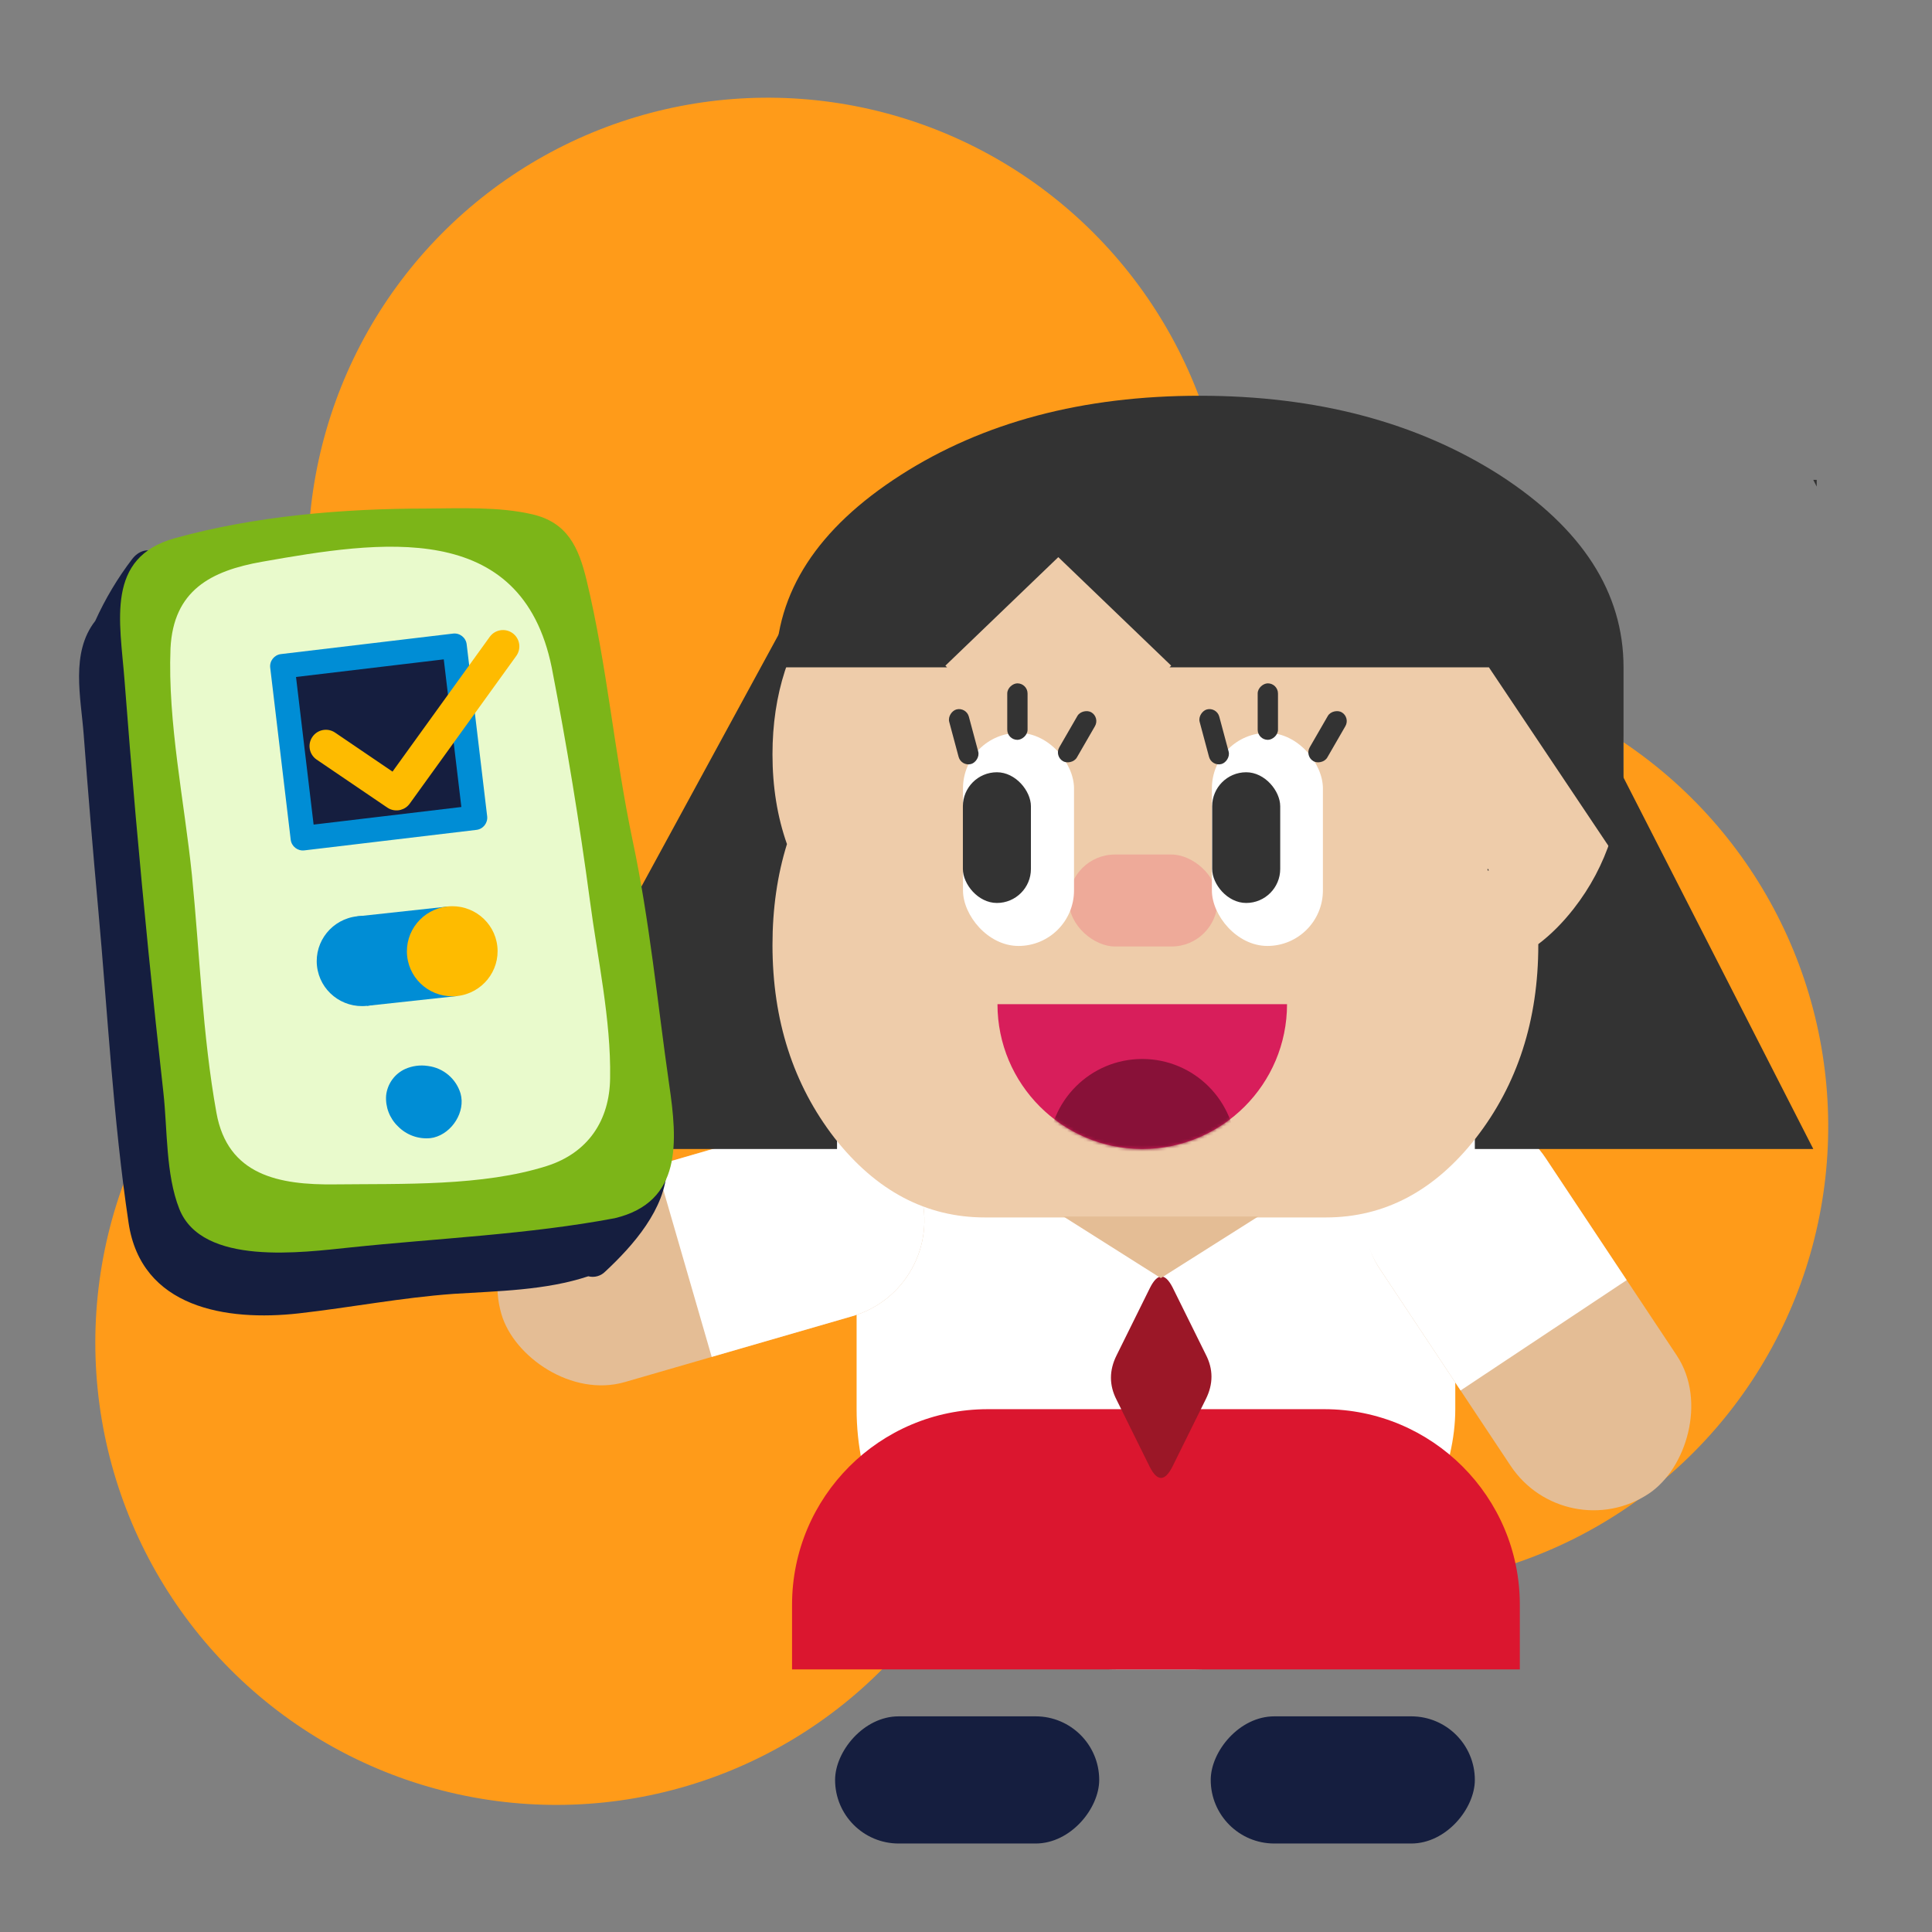 <svg width="620" height="620" viewBox="0 0 620 620" fill="none" xmlns="http://www.w3.org/2000/svg">
<rect x="0" y="0" width="620" height="620" fill="#808080" stroke="none"/>
<g clip-path="url(#clip0)">
<path d="M400.593 218.161C396.345 219.3 392.212 220.643 388.159 222.119C395.69 196.887 396.369 170.089 390.124 144.486C383.88 118.884 370.939 95.405 352.635 76.471C334.332 57.536 311.329 43.831 285.999 36.77C260.669 29.709 233.928 29.546 208.533 36.298C183.139 43.051 160.011 56.475 141.534 75.186C123.057 93.896 109.9 117.216 103.42 142.741C96.94 168.266 97.371 195.071 104.669 220.394C111.966 245.716 125.867 268.638 144.937 286.796C143.291 287.177 141.648 287.546 140.007 287.985C114.33 294.863 90.991 308.562 72.449 327.637C53.907 346.713 40.851 370.458 34.655 396.368C28.46 422.279 29.356 449.396 37.248 474.86C45.141 500.323 59.737 523.19 79.499 541.049C99.261 558.908 123.456 571.098 149.533 576.333C175.609 581.567 202.601 579.653 227.663 570.793C252.725 561.932 274.928 546.452 291.931 525.986C308.934 505.52 320.106 480.826 324.271 454.508C341.037 475.218 363.06 491.017 388.017 500.24C412.975 509.462 439.943 511.767 466.077 506.91C492.212 502.053 516.544 490.214 536.51 472.643C556.476 455.072 571.335 432.418 579.52 407.071C587.705 381.724 588.913 354.623 583.017 328.625C577.121 302.627 564.339 278.695 546.019 259.353C527.699 240.01 504.519 225.975 478.925 218.725C453.33 211.475 426.268 211.281 400.593 218.161V218.161Z" fill="#FF9B19"/>
<rect width="192.12" height="249.881" rx="83.503" transform="matrix(-1 0 0 1 467.015 285.844)" fill="white"/>
<rect width="84.759" height="40.81" rx="20.405" transform="matrix(-1 0 0 1 352.748 550.793)" fill="#151E3F"/>
<rect width="84.759" height="40.81" rx="20.405" transform="matrix(-1 0 0 1 473.294 550.793)" fill="#151E3F"/>
<path d="M487.734 515.006C487.734 480.332 459.624 452.222 424.95 452.222L316.961 452.222C282.286 452.222 254.177 480.332 254.177 515.006L254.177 535.725L487.734 535.725L487.734 515.006Z" fill="#DB162F"/>
<rect x="304.276" y="413.475" width="140" height="64" rx="32" transform="rotate(163.851 304.276 413.475)" fill="#E4BD95"/>
<rect x="478.308" y="345" width="140" height="64" rx="32" transform="rotate(56.401 478.308 345)" fill="#E4BD95"/>
<path d="M210.593 373.973L255.739 360.9C272.714 355.985 290.461 365.762 295.376 382.737V382.737C300.292 399.713 290.515 417.459 273.54 422.375L228.394 435.448L210.593 373.973Z" fill="white"/>
<path d="M468.717 446.218L442.708 407.07C432.928 392.349 436.933 372.488 451.654 362.708V362.708C466.374 352.928 486.236 356.933 496.016 371.654L522.024 410.802L468.717 446.218Z" fill="white"/>
<path d="M369.011 413.341C371.434 408.495 373.857 408.419 376.28 413.114L386.957 434.696C389.381 439.39 389.381 444.161 386.957 449.008L376.28 470.589C373.857 475.436 371.434 475.512 369.011 470.817L358.333 449.235C355.91 444.54 355.91 439.769 358.333 434.923L369.011 413.341Z" fill="#9B1727"/>
<path d="M268.61 368.719V169.197L160 368.719H268.61Z" fill="#333333"/>
<path d="M473.293 368.719V156.144L581.903 368.719H473.293ZM583 153.997V156.144L581.903 153.997H583Z" fill="#333333"/>
<path d="M473.633 365.199C460.352 382.196 444.285 390.694 425.431 390.694L316.124 390.694C297.27 390.694 281.168 382.196 267.819 365.199C254.538 348.026 247.898 327.375 247.898 303.245C247.898 291.62 249.446 280.832 252.543 270.881C249.446 262.1 247.898 252.501 247.898 242.084C247.898 222.798 253.231 206.33 263.897 192.68C274.493 179.03 287.361 172.205 302.5 172.205L466.408 172.205C481.477 172.205 494.345 179.03 505.011 192.68C515.677 206.33 521.009 222.798 521.009 242.084C521.009 261.459 515.677 277.971 505.011 291.621C501.469 296.154 497.684 299.94 493.657 302.981C493.657 303.063 493.657 303.151 493.657 303.245C493.657 327.375 486.982 348.026 473.633 365.199Z" fill="#EECCAA"/>
<path d="M372.526 410.157L403.79 390.38L341.261 390.38L372.526 410.157Z" fill="#E4BD95"/>
<path d="M366.561 368.719C340.902 368.719 320.101 347.918 320.101 322.259H413.021C413.021 347.918 392.22 368.719 366.561 368.719Z" fill="#D81E5B"/>
<mask id="mask0" style="mask-type:alpha" maskUnits="userSpaceOnUse" x="320" y="322" width="94" height="47">
<path d="M366.561 368.719C340.902 368.719 320.101 347.918 320.101 322.259H413.021C413.021 347.918 392.22 368.719 366.561 368.719Z" fill="#D81E5B"/>
</mask>
<g mask="url(#mask0)">
<path d="M366.561 339.838C383.205 339.838 396.698 353.331 396.698 369.975L336.425 369.975C336.425 353.331 349.917 339.838 366.561 339.838Z" fill="#881138"/>
</g>
<rect width="29.509" height="47.716" rx="14.754" transform="matrix(-4.37114e-08 1 1 4.37114e-08 343.017 274.229)" fill="#EEAA99"/>
<rect x="388.908" y="235.184" width="35.626" height="68.379" rx="17.813" fill="white"/>
<rect x="309.037" y="235.185" width="35.626" height="68.379" rx="17.813" fill="white"/>
<rect x="389" y="247.826" width="21.835" height="41.947" rx="10.918" fill="#333333"/>
<rect x="309" y="247.826" width="21.835" height="41.947" rx="10.918" fill="#333333"/>
<rect x="308.469" y="246.027" width="18.131" height="6.518" rx="3.259" transform="rotate(-105 308.469 246.027)" fill="#333333"/>
<rect x="388.832" y="246.027" width="18.131" height="6.518" rx="3.259" transform="rotate(-105 388.832 246.027)" fill="#333333"/>
<rect x="338.307" y="242.648" width="18.131" height="6.518" rx="3.259" transform="rotate(-60 338.307 242.648)" fill="#333333"/>
<rect x="418.67" y="242.648" width="18.131" height="6.518" rx="3.259" transform="rotate(-60 418.67 242.648)" fill="#333333"/>
<rect x="323.239" y="237.424" width="18.131" height="6.518" rx="3.259" transform="rotate(-90 323.239 237.424)" fill="#333333"/>
<rect x="403.603" y="237.423" width="18.131" height="6.518" rx="3.259" transform="rotate(-90 403.603 237.423)" fill="#333333"/>
<path d="M477.376 279.34V278.687L477.811 279.34H477.376ZM303.382 213.616L303.926 214.16H248.975C248.975 190.148 262.323 169.583 289.019 152.462C315.497 135.487 347.488 127 384.993 127C422.57 127 454.67 135.487 481.293 152.462C507.771 169.583 521.01 190.148 521.01 214.16V278.687L477.811 214.16H375.308L375.852 213.616L339.617 178.795L303.382 213.616Z" fill="#333333"/>
<path d="M30.568 199.256C33.753 192.198 37.735 185.529 42.435 179.377C47.647 172.628 56.949 179.404 53.139 186.702L51.336 190.16C74.579 184.124 100.804 183.258 123.752 183.179C135.856 183.128 152.261 181.346 163.45 186.879C175.122 192.65 176.121 209.139 178.251 220.348C184.273 252.346 190.228 284.795 195.089 316.992C197.084 330.251 197.887 343.669 199.978 356.914C200.662 361.545 201.54 366.266 202.176 370.971C205.641 365.331 214.258 368.933 214 375.038C213.548 387.933 203.258 399.654 194.252 408.036C193.558 408.753 192.686 409.273 191.725 409.543C190.765 409.812 189.751 409.822 188.786 409.572C175.094 414.11 159.846 414.301 145.586 415.212C128.828 416.418 112.555 419.59 95.906 421.472C72.542 424.094 45.325 419.7 41.267 392.453C36.306 359.225 34.547 324.911 31.49 291.427C29.804 272.9 28.262 254.354 26.862 235.788C25.973 223.867 22.545 209.478 30.568 199.256Z" fill="#151E3F"/>
<path d="M56.105 172.714C81.94 165.565 110.016 163.218 136.768 163.194C147.719 163.135 160.052 162.547 170.782 165.036C182.105 167.654 185.69 175.629 188.236 186.162C194.891 213.733 197.189 242.195 203.06 269.929C208.501 295.669 210.983 321.809 214.715 347.822C217.449 366.345 219.017 385.742 197.292 390.935C169.59 396.165 140.449 397.371 112.464 400.318C97.132 401.879 64.842 406.42 57.54 387.942C53.154 376.868 53.75 362.428 52.441 350.68C50.763 335.709 49.174 320.738 47.675 305.768C44.758 276.614 42.184 247.434 39.955 218.227C38.498 199.296 33.808 178.916 56.105 172.714Z" fill="#7CB518"/>
<path d="M84.149 180.264C121.782 173.62 167.326 166.348 177.059 214.221C181.875 239.049 185.961 263.989 189.316 289.042C191.736 307.481 196.114 327.252 195.79 345.932C195.658 359.551 188.716 369.941 175.516 374.169C154.888 380.741 129.069 379.833 107.474 380.08C89.556 380.302 73.071 377.198 69.46 357.121C64.957 332.159 64.105 305.993 61.583 280.755C59.163 257.146 53.785 231.884 54.715 208.084C55.632 189.518 67.579 183.173 84.149 180.264Z" fill="#E9FACC"/>
<path d="M135.562 352.193L135.546 352.198L135.562 352.193Z" fill="#008DD5"/>
<path d="M130.031 343.045C132.303 342.043 134.81 341.706 137.264 342.071L137.415 342.094C139.813 342.408 142.069 343.409 143.911 344.977C145.754 346.545 147.104 348.613 147.8 350.932C149.441 356.814 145.067 363.608 139.223 365.04C139.206 365.045 139.192 365.053 139.175 365.057L139.143 365.062C138.807 365.139 138.468 365.198 138.126 365.239C136.212 365.431 134.281 365.19 132.474 364.532C130.668 363.874 129.034 362.816 127.692 361.438C126.373 360.168 125.35 358.621 124.696 356.909C124.043 355.196 123.775 353.36 123.912 351.531C124.109 349.707 124.776 347.965 125.849 346.477C126.922 344.989 128.363 343.806 130.031 343.045V343.045Z" fill="#008DD5"/>
<path d="M135.542 352.162L135.575 352.157L135.567 352.179L135.542 352.171L135.542 352.162Z" fill="#008DD5"/>
<path d="M117.754 322.784C109.763 323.652 102.586 317.923 101.723 309.987C100.861 302.051 106.64 294.913 114.631 294.045C122.622 293.177 129.8 298.906 130.662 306.842C131.524 314.778 125.745 321.916 117.754 322.784Z" fill="#008DD5"/>
<path d="M114.665 294.072L143.573 290.931L146.693 319.64L117.784 322.781L114.665 294.072Z" fill="#008DD5"/>
<path d="M146.693 319.64C138.701 320.508 131.524 314.779 130.662 306.843C129.799 298.907 135.579 291.769 143.57 290.901C151.561 290.033 158.738 295.762 159.601 303.698C160.463 311.634 154.684 318.772 146.693 319.64Z" fill="#FEBB00"/>
<path d="M154.447 311.368C155.153 311.291 155.818 311.002 156.354 310.539C156.89 310.076 157.271 309.462 157.446 308.778C157.876 307.097 157.923 305.341 157.583 303.64C157.243 301.939 156.525 300.335 155.481 298.946C154.437 297.557 153.093 296.417 151.548 295.61C150.003 294.804 148.296 294.35 146.551 294.283C146.094 294.265 145.638 294.337 145.21 294.494C144.781 294.651 144.387 294.891 144.051 295.199C143.716 295.507 143.444 295.878 143.252 296.29C143.061 296.702 142.952 297.148 142.934 297.601C142.915 298.055 142.987 298.507 143.145 298.933C143.302 299.359 143.543 299.749 143.853 300.082C144.163 300.415 144.535 300.685 144.95 300.874C145.365 301.064 145.813 301.171 146.27 301.189C146.98 301.216 147.674 301.401 148.303 301.729C148.932 302.057 149.478 302.521 149.903 303.086C150.328 303.651 150.62 304.303 150.758 304.996C150.897 305.688 150.878 306.402 150.702 307.086C150.565 307.627 150.56 308.192 150.69 308.735C150.82 309.277 151.08 309.78 151.447 310.2C151.815 310.621 152.28 310.947 152.802 311.15C153.325 311.353 153.889 311.428 154.447 311.368L154.447 311.368Z" fill="#FEBB00"/>
<path d="M90.624 213.809L145.853 207.229L152.427 262.412L97.198 268.992L90.624 213.809Z" fill="#151E3F"/>
<path d="M97.664 272.897L152.893 266.317C155.051 266.06 156.592 264.103 156.335 261.947L149.761 206.764C149.504 204.607 147.546 203.068 145.388 203.325L90.159 209.905C88.001 210.162 86.46 212.118 86.717 214.275L93.291 269.458C93.548 271.614 95.506 273.154 97.664 272.897ZM148.055 258.973L100.641 264.622L94.997 217.248L142.41 211.599L148.055 258.973Z" fill="#008DD5"/>
<path d="M128.592 259.887C127.168 260.269 125.593 260.051 124.282 259.16L101.628 243.773C99.232 242.146 98.611 238.885 100.241 236.49C101.87 234.094 105.134 233.473 107.53 235.1L125.962 247.62L157.161 204.371C158.856 202.022 162.135 201.489 164.486 203.181C166.836 204.874 167.368 208.151 165.673 210.5L131.488 257.889C130.754 258.907 129.72 259.585 128.592 259.887Z" fill="#FEBB00"/>
</g>
<defs>
<clipPath id="clip0">
<rect width="620" height="620" fill="white"/>
</clipPath>
</defs>
</svg>
